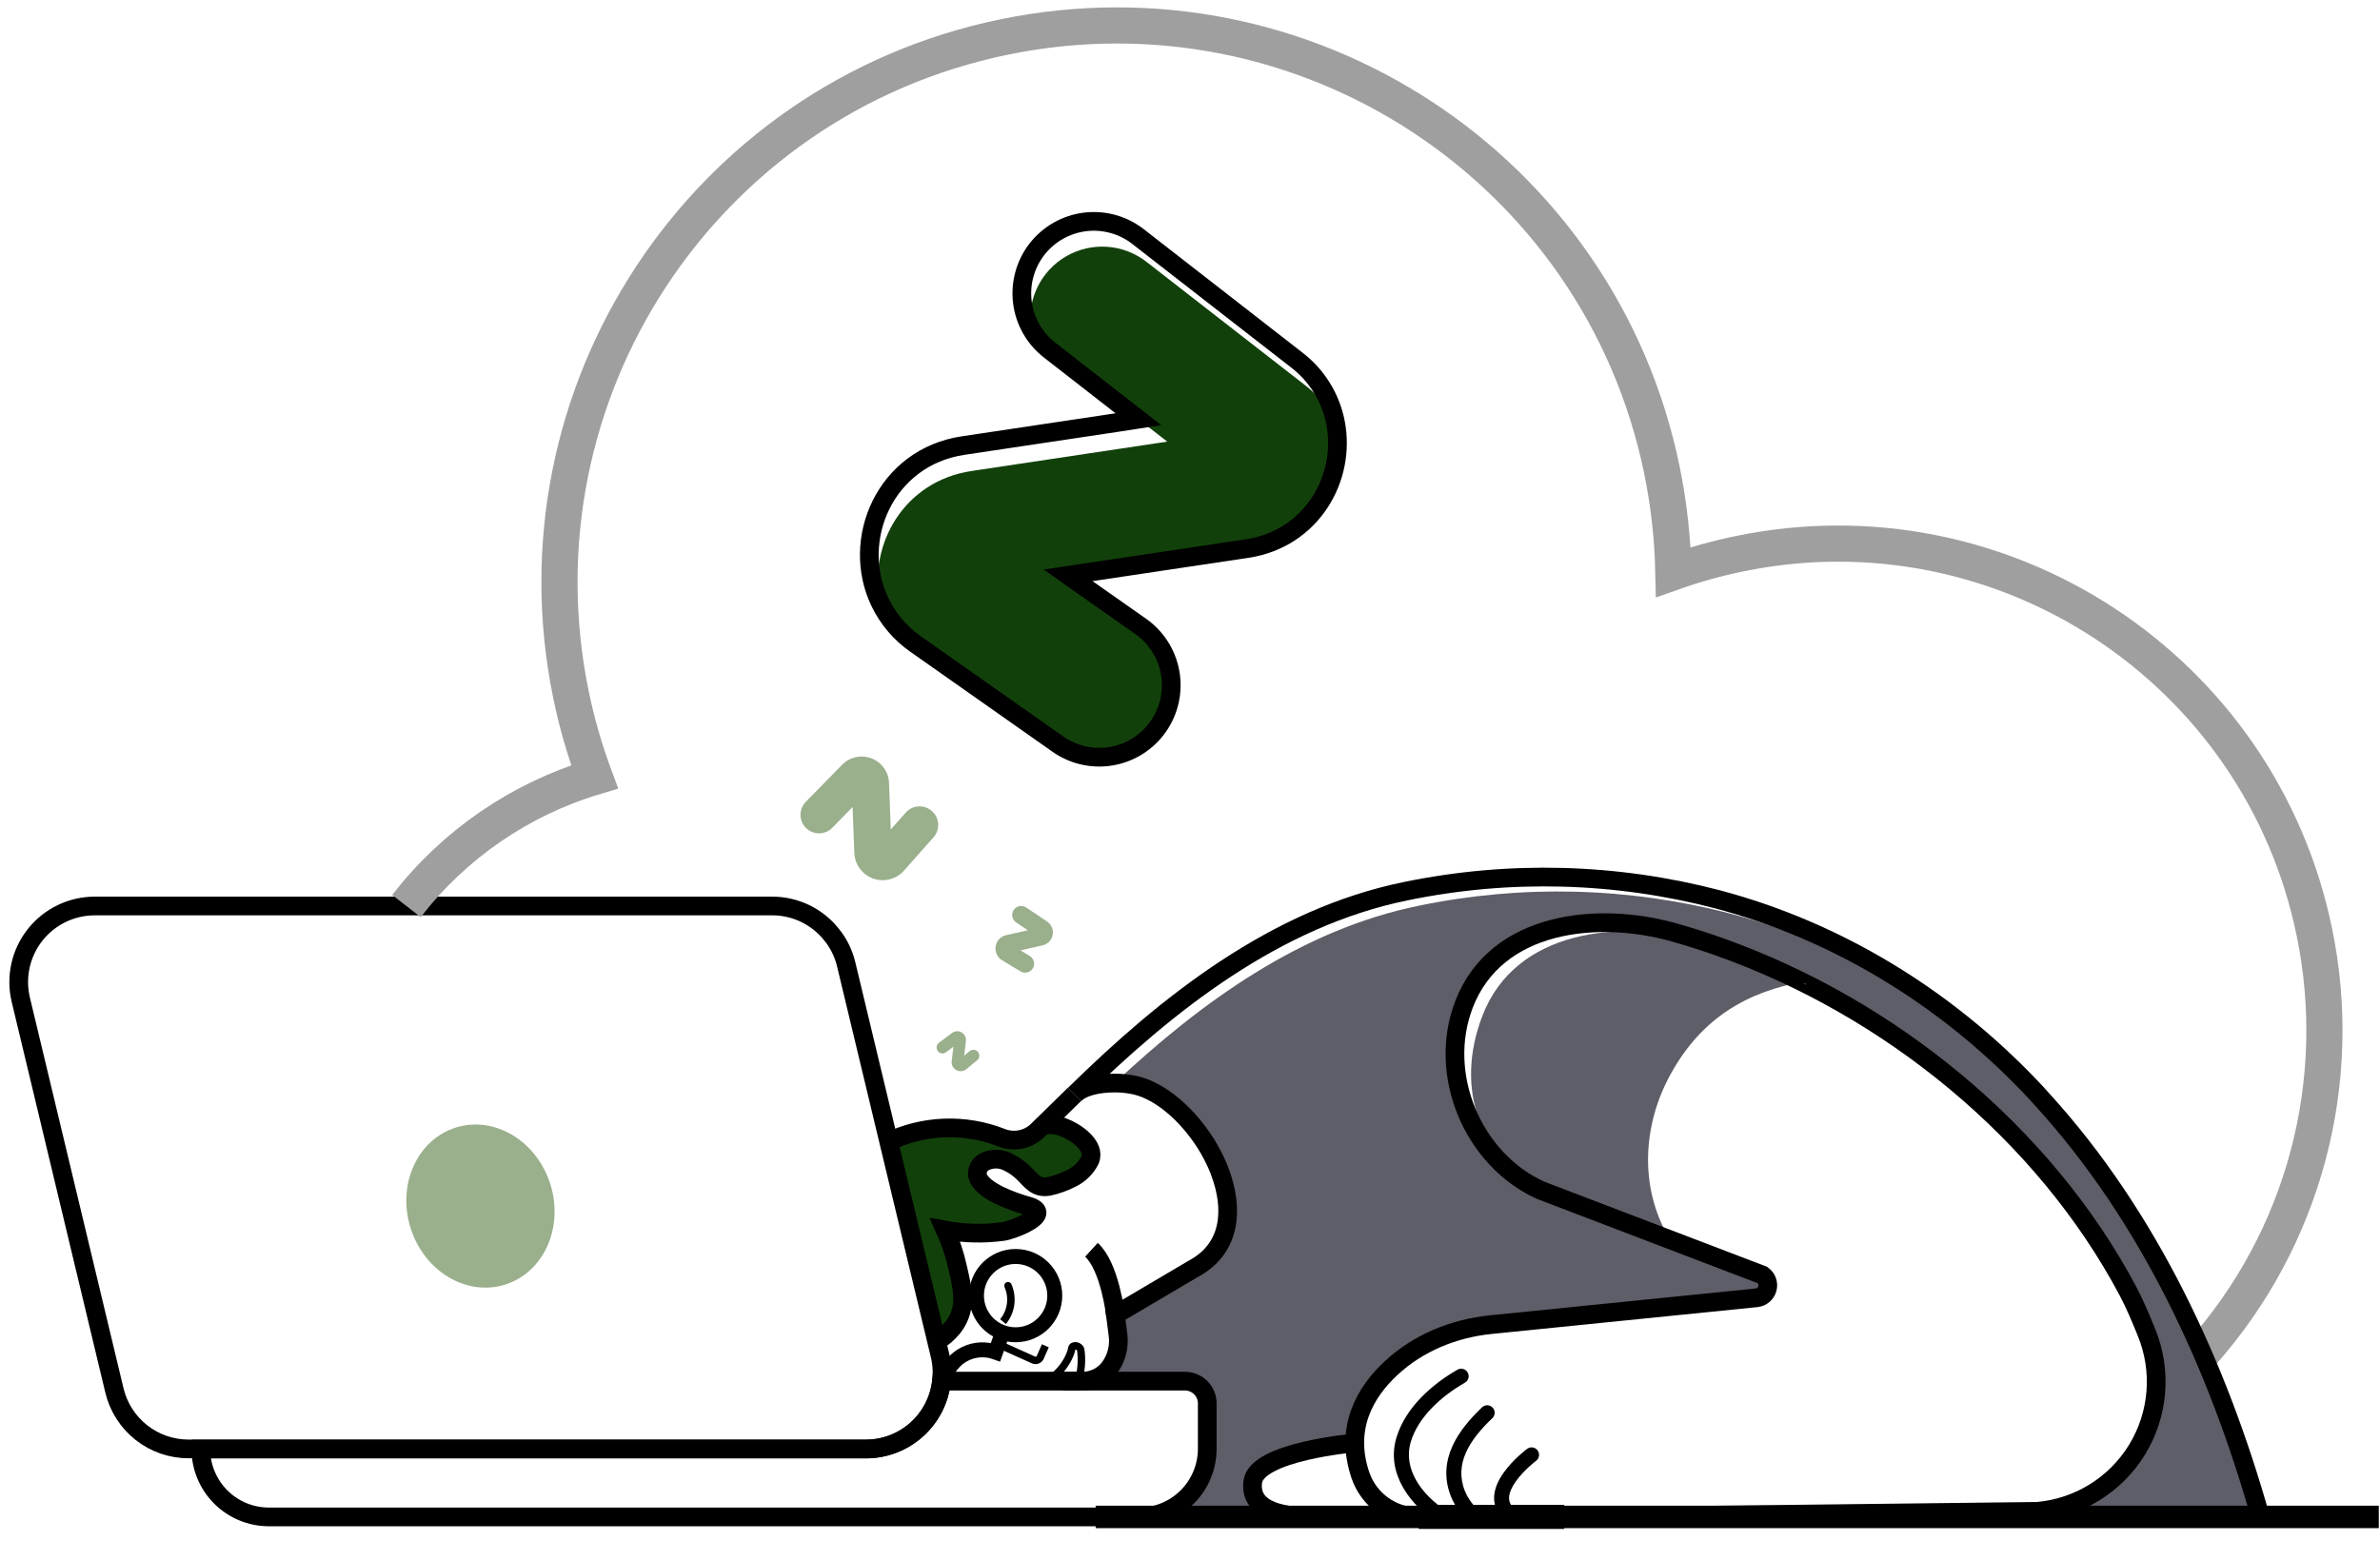 <svg width="318" height="206" viewBox="0 0 318 206" fill="none" xmlns="http://www.w3.org/2000/svg">
<path opacity="0.8" d="M301.37 202.714H201.431H208.354L271.563 201.982C283.248 200.966 291.482 189.505 287.043 178.653C286.275 176.779 287.078 176.257 286.128 174.449C276.191 155.739 258.963 140.497 239.44 131.643C239.924 131.552 240.411 131.485 240.908 131.419C237.273 129.598 233.528 128.003 229.696 126.643C227.664 125.918 225.607 125.263 223.554 124.688C213.459 121.843 199.819 123.143 195.524 134.32C191.911 143.703 196.708 155.038 205.73 159.148L221.935 165.342C221.799 165.139 221.676 164.936 221.55 164.722L235.642 170.108C235.922 170.304 236.135 170.58 236.253 170.901C236.371 171.221 236.388 171.57 236.302 171.9C236.217 172.231 236.032 172.527 235.773 172.75C235.514 172.972 235.193 173.11 234.854 173.145L200.629 176.884C195.695 177.382 189.518 179.445 185.881 182.84C183.229 185.293 180.993 188.632 181.014 192.858C178.777 193.026 176.554 193.339 174.357 193.793C171.004 194.515 167.591 195.759 167.349 197.802C166.873 201.901 172.7 202.735 176.372 202.735L153.135 202.644C155.629 202.644 155.938 202.623 157.591 200.976C159.245 199.329 161.095 198.061 161.095 195.566L161.298 187.571C161.298 185.924 161.691 184.592 160.044 184.592H145.328C145.927 184.609 146.518 184.452 147.031 184.141C147.544 183.831 147.956 183.379 148.219 182.84C148.23 182.828 148.237 182.812 148.24 182.795C148.976 181.428 149.144 179.463 149.007 177.602L149.179 176.993L149.62 175.367L158.968 169.866C159.038 169.825 159.106 169.781 159.172 169.733C164.049 166.751 164.659 161.422 162.987 156.657C162.952 156.565 162.931 156.485 162.896 156.408C162.819 156.205 162.749 156.012 162.661 155.819C162.215 154.733 161.662 153.693 161.011 152.715C158.597 148.945 155.093 145.872 151.765 145.069C150.831 144.859 149.877 144.753 148.92 144.754C160.503 133.892 173.849 124.239 189.613 121.03C203.405 118.181 217.669 118.552 231.294 122.116C247.215 126.352 261.553 135.147 272.922 147.025C288.227 162.991 295.385 181.646 301.37 202.714Z" fill="#353642"/>
<path d="M145.661 154.708C145.111 155.79 144.212 156.654 143.11 157.161C142.168 157.634 141.172 157.987 140.142 158.212C138.446 158.496 137.847 157.424 136.765 156.372C136.147 155.776 135.437 155.284 134.662 154.915C134.198 154.687 133.689 154.564 133.171 154.557C132.654 154.549 132.141 154.656 131.67 154.869C131.351 155.012 131.08 155.243 130.89 155.536C130.699 155.829 130.598 156.171 130.598 156.52C130.668 157.805 132.441 158.822 133.443 159.354C134.751 159.972 136.111 160.474 137.507 160.854C140.931 161.905 135.23 164.095 134.032 164.231C131.469 164.579 128.867 164.517 126.323 164.049C127.053 165.681 127.614 167.383 127.995 169.13C128.39 170.801 128.853 172.812 128.527 174.494C128.131 176.47 126.796 177.938 125.149 178.933L118.748 152.227C121.109 151.103 123.676 150.479 126.289 150.393C128.902 150.307 131.505 150.762 133.934 151.73C134.744 152.029 135.622 152.088 136.465 151.902C137.308 151.716 138.08 151.291 138.688 150.679L139.343 150.045C140.256 149.846 141.207 149.922 142.076 150.262C143.629 150.847 146.502 152.728 145.661 154.708Z" fill="#12400B"/>
<path d="M152.234 184.571H125.801C125.534 187.064 124.354 189.371 122.489 191.047C120.623 192.723 118.204 193.649 115.696 193.649H26.833C26.839 196.052 27.796 198.355 29.495 200.055C31.195 201.754 33.498 202.711 35.901 202.717H152.227C154.63 202.708 156.933 201.751 158.633 200.052C160.334 198.354 161.294 196.052 161.305 193.649V187.552C161.305 186.762 160.991 186.003 160.432 185.444C159.873 184.885 159.114 184.571 158.324 184.571H152.234Z" stroke="black" stroke-width="2.5" stroke-miterlimit="10"/>
<path d="M111.415 125.294C112.196 126.369 112.756 127.589 113.065 128.882L125.588 181.088C125.865 182.221 125.937 183.395 125.801 184.553C125.534 187.047 124.354 189.354 122.489 191.03C120.624 192.705 118.204 193.632 115.697 193.632H25.183C22.898 193.63 20.679 192.86 18.885 191.445C17.091 190.029 15.825 188.051 15.292 185.829L2.783 133.622C2.422 132.127 2.405 130.569 2.734 129.066C3.062 127.563 3.728 126.154 4.68 124.946C5.633 123.737 6.847 122.761 8.232 122.091C9.617 121.42 11.136 121.073 12.674 121.075H103.174C104.661 121.073 106.129 121.399 107.476 122.029C108.822 122.66 110.013 123.579 110.963 124.723L111.415 125.294Z" stroke="black" stroke-width="2.5" stroke-miterlimit="10"/>
<path d="M67.503 171.668C72.657 170.043 75.355 164.029 73.529 158.236C71.702 152.443 66.043 149.064 60.888 150.689C55.734 152.314 53.036 158.328 54.862 164.121C56.689 169.914 62.348 173.293 67.503 171.668Z" fill="#9AAF8C"/>
<path opacity="0.8" d="M241.403 131.114C233.417 132.449 227.279 136.099 223.158 143.657C219.469 150.419 219.038 158.671 222.973 165.381L206.908 159.221C197.605 154.96 194.333 145.493 198.061 135.77C202.493 124.187 216.557 122.841 226.967 125.791C229.087 126.387 231.203 127.067 233.298 127.816C236.036 128.798 238.737 129.897 241.403 131.114Z" fill="#353642"/>
<path d="M54.31 121.083C60.684 112.847 69.472 106.81 79.447 103.816C78.118 100.247 77.064 96.582 76.293 92.852C68.017 52.601 93.9 13.25 134.141 4.949C174.382 -3.351 213.747 22.521 222.044 62.762C222.972 67.271 223.488 71.856 223.586 76.458C226.461 75.438 229.403 74.619 232.391 74.005C267.559 66.735 301.966 89.363 309.226 124.537C311.275 134.427 310.988 144.659 308.39 154.419C305.79 164.179 300.95 173.198 294.254 180.759" stroke="#9F9F9F" stroke-width="4.83" stroke-miterlimit="10"/>
<path d="M142.027 184.575H144.512C145.226 184.592 145.934 184.443 146.581 184.139C147.227 183.835 147.794 183.384 148.236 182.823C148.248 182.81 148.256 182.795 148.261 182.777C149.152 181.559 149.557 180.053 149.399 178.552L149.196 176.972L149.028 175.696L149.638 175.346L159.189 169.712L159.834 169.34C164.497 166.597 164.834 161.481 163.005 156.636C162.973 156.548 162.949 156.467 162.917 156.387C162.836 156.184 162.756 155.994 162.679 155.802C162.211 154.725 161.659 153.687 161.028 152.697C158.614 148.924 155.114 145.854 151.782 145.052C150.849 144.839 149.894 144.733 148.937 144.737C146.94 144.737 144.732 145.119 143.573 146.271C155.962 134.082 170.436 122.642 187.847 119.092C201.645 116.248 215.914 116.627 229.542 120.2C245.463 124.436 259.815 133.241 271.184 145.119C271.783 145.743 272.369 146.373 272.936 147.018C287.186 162.68 296.275 182.462 302.018 202.707" stroke="black" stroke-width="2.5" stroke-miterlimit="10"/>
<path d="M146.396 202.718H317.837" stroke="black" stroke-width="3" stroke-miterlimit="10"/>
<path d="M189.557 202.714H209.01" stroke="black" stroke-width="3.22" stroke-miterlimit="10"/>
<path d="M205.818 159.056C196.792 154.946 191.999 143.611 195.608 134.231C199.911 123.051 213.551 121.751 223.638 124.596C225.699 125.173 227.746 125.825 229.78 126.551C252.461 134.61 273.07 151.34 284.324 172.538C285.274 174.332 286.03 176.175 286.798 178.053C287.832 180.576 288.259 183.307 288.043 186.025C287.827 188.744 286.975 191.373 285.556 193.702C284.137 196.03 282.19 197.992 279.872 199.429C277.554 200.866 274.931 201.737 272.215 201.974L209.01 202.713H189.557C187.838 202.713 186.163 202.175 184.765 201.175C183.368 200.175 182.318 198.762 181.764 197.135C179.631 190.828 182.388 186.07 185.874 182.829C189.511 179.451 194.255 177.521 199.189 177.023L234.696 173.435C235.036 173.401 235.357 173.262 235.617 173.04C235.877 172.817 236.062 172.521 236.148 172.19C236.235 171.86 236.218 171.511 236.101 171.19C235.984 170.869 235.771 170.591 235.492 170.394L205.818 159.056Z" stroke="black" stroke-width="2.5" stroke-miterlimit="10"/>
<path d="M195.731 184.779C196.21 184.504 196.375 183.892 196.099 183.414C195.824 182.935 195.213 182.77 194.734 183.045L195.731 184.779ZM187.545 192.391L186.588 192.103L186.587 192.103L187.545 192.391ZM194.734 183.045C191.408 184.958 187.811 188.045 186.588 192.103L188.502 192.68C189.508 189.345 192.575 186.594 195.731 184.779L194.734 183.045ZM186.587 192.103C185.105 197.025 188.618 201.284 192.149 203.571L193.236 201.892C189.927 199.749 187.42 196.272 188.502 192.68L186.587 192.103Z" fill="black"/>
<path d="M199.398 189.521C199.798 189.141 199.814 188.508 199.434 188.108C199.053 187.707 198.42 187.692 198.02 188.072L199.398 189.521ZM194.813 199.659L193.885 200.032L193.888 200.039L193.891 200.046L194.813 199.659ZM198.02 188.072C194.978 190.966 191.878 195.053 193.885 200.032L195.74 199.285C194.251 195.589 196.393 192.381 199.398 189.521L198.02 188.072ZM193.891 200.046C194.453 201.384 195.328 202.567 196.443 203.496L197.723 201.96C196.855 201.236 196.173 200.314 195.735 199.271L193.891 200.046Z" fill="black"/>
<path d="M205.237 195.226C205.68 194.897 205.772 194.27 205.443 193.827C205.113 193.384 204.487 193.292 204.044 193.621L205.237 195.226ZM204.64 194.424C204.044 193.621 204.044 193.621 204.043 193.622C204.043 193.622 204.043 193.622 204.043 193.622C204.042 193.622 204.041 193.623 204.041 193.623C204.039 193.625 204.037 193.626 204.035 193.628C204.03 193.631 204.024 193.636 204.016 193.642C204.001 193.654 203.979 193.671 203.951 193.692C203.895 193.735 203.817 193.797 203.719 193.876C203.525 194.034 203.255 194.261 202.947 194.543C202.335 195.102 201.546 195.901 200.895 196.822C200.257 197.726 199.673 198.858 199.632 200.066C199.589 201.363 200.176 202.574 201.525 203.522L202.675 201.885C201.813 201.28 201.613 200.68 201.631 200.133C201.652 199.498 201.98 198.754 202.529 197.976C203.066 197.216 203.741 196.527 204.296 196.019C204.571 195.767 204.811 195.566 204.98 195.428C205.065 195.36 205.131 195.307 205.176 195.273C205.198 195.256 205.214 195.243 205.225 195.235C205.23 195.232 205.234 195.229 205.236 195.227C205.237 195.226 205.237 195.226 205.238 195.226C205.238 195.226 205.238 195.226 205.238 195.226C205.237 195.226 205.237 195.226 205.237 195.226C205.237 195.226 205.237 195.226 204.64 194.424Z" fill="black"/>
<path d="M186.771 202.219L186.894 202.717H175.661C171.989 202.717 166.901 202.153 167.381 198.053C167.861 193.954 181.011 192.836 181.011 192.836" stroke="black" stroke-width="2.5" stroke-miterlimit="10"/>
<path d="M166.621 73.311L142.714 76.888L146.88 79.825L154.673 86.065C155.892 86.923 155.587 88.948 156.263 90.178C156.52 92.035 156.228 93.925 155.424 95.618C154.62 97.31 153.338 98.731 151.737 99.704C150.136 100.678 148.285 101.162 146.412 101.096C144.54 101.031 142.727 100.42 141.197 99.337L122.399 86.114C120.324 84.681 118.659 82.732 117.567 80.459C116.029 72.803 120.749 64.289 129.831 62.94L155.962 59.016L152.108 56.023L140.241 46.787C139.224 46 138.376 45.017 137.746 43.897C137.482 42 137.791 40.067 138.632 38.346C139.474 36.626 140.811 35.196 142.471 34.24C144.13 33.284 146.038 32.846 147.949 32.982C149.859 33.117 151.686 33.82 153.194 35.001L174.364 51.468C176.095 52.798 177.495 54.51 178.453 56.472C179.897 63.872 175.279 72.011 166.621 73.311Z" fill="#12400B"/>
<path d="M149.032 175.692C149.032 175.692 148.303 169.28 145.833 167.02" stroke="black" stroke-width="2.5" stroke-miterlimit="10"/>
<path d="M118.503 152.677C120.888 151.505 123.493 150.847 126.148 150.744C128.804 150.641 131.451 151.097 133.92 152.081C134.731 152.38 135.611 152.44 136.455 152.254C137.299 152.067 138.072 151.643 138.681 151.03L143.562 146.251" stroke="black" stroke-width="2.5" stroke-miterlimit="10"/>
<path d="M134.018 179.914L138.092 181.746C138.183 181.784 138.281 181.802 138.379 181.799C138.477 181.796 138.573 181.773 138.662 181.731C138.75 181.689 138.829 181.628 138.892 181.554C138.956 181.479 139.003 181.392 139.032 181.298L139.673 179.847" stroke="black" stroke-miterlimit="10"/>
<path d="M135.142 171.62C135.031 171.367 134.737 171.251 134.484 171.362C134.23 171.472 134.115 171.766 134.225 172.02L135.142 171.62ZM135.026 174.314L135.521 174.383L135.521 174.383L135.026 174.314ZM134.225 172.02C134.53 172.719 134.635 173.489 134.531 174.245L135.521 174.383C135.651 173.444 135.52 172.489 135.142 171.62L134.225 172.02ZM134.531 174.245C134.426 175.001 134.114 175.713 133.631 176.303L134.404 176.937C135.005 176.205 135.391 175.321 135.521 174.383L134.531 174.245Z" fill="black"/>
<path d="M143.927 184.571C144.568 183.621 144.564 181.326 144.4 180.404C144.294 179.819 143.31 179.609 143.205 180.198C142.917 181.841 141.064 184.367 139.351 184.571" stroke="black" stroke-miterlimit="10"/>
<path d="M135.7 178.376C138.589 178.376 140.931 176.034 140.931 173.145C140.931 170.256 138.589 167.914 135.7 167.914C132.811 167.914 130.469 170.256 130.469 173.145C130.469 176.034 132.811 178.376 135.7 178.376Z" stroke="black" stroke-width="2" stroke-miterlimit="10"/>
<path d="M133.948 178.071L133.016 180.692C132.369 180.461 131.682 180.36 130.996 180.395C130.31 180.429 129.637 180.599 129.017 180.894C128.396 181.189 127.84 181.603 127.38 182.113C126.919 182.623 126.564 183.219 126.334 183.866" stroke="black" stroke-width="2" stroke-miterlimit="10"/>
<path d="M125.129 179.277C126.776 178.282 128.107 176.824 128.503 174.841C128.832 173.156 128.37 171.148 127.974 169.477C127.593 167.73 127.034 166.028 126.303 164.396C128.846 164.863 131.448 164.923 134.011 164.575C135.206 164.442 140.91 162.263 137.487 161.201C136.091 160.822 134.732 160.319 133.426 159.698C132.417 159.176 130.647 158.16 130.584 156.87C130.58 156.522 130.677 156.18 130.864 155.885C131.05 155.591 131.318 155.358 131.635 155.213C132.107 155 132.62 154.895 133.138 154.904C133.655 154.913 134.164 155.036 134.628 155.266C135.405 155.631 136.115 156.124 136.73 156.723C137.816 157.774 138.408 158.825 140.111 158.556C141.139 158.334 142.134 157.981 143.072 157.505C144.177 156.999 145.078 156.135 145.63 155.052C146.478 153.079 143.597 151.198 142.035 150.634C141.166 150.293 140.217 150.215 139.305 150.409" stroke="black" stroke-width="2.5" stroke-miterlimit="10"/>
<path d="M166.621 73.311L142.715 76.888L146.881 79.825L152.27 83.609C153.327 84.325 154.232 85.245 154.93 86.315C155.629 87.385 156.107 88.583 156.337 89.84C156.567 91.096 156.545 92.386 156.271 93.634C155.997 94.882 155.477 96.063 154.742 97.107C154.007 98.152 153.07 99.04 151.989 99.719C150.906 100.398 149.7 100.855 148.439 101.063C147.179 101.27 145.889 101.224 144.647 100.928C143.404 100.632 142.233 100.091 141.201 99.337L122.403 86.114C120.328 84.681 118.663 82.732 117.571 80.459C113.574 72.158 118.248 61.104 128.692 59.545L149.424 56.44L152.108 56.023L140.241 46.787C139.245 46.012 138.411 45.048 137.787 43.95C137.163 42.852 136.762 41.642 136.605 40.389C136.45 39.136 136.542 37.865 136.877 36.647C137.212 35.43 137.784 34.291 138.559 33.294C139.335 32.298 140.299 31.464 141.397 30.84C142.495 30.216 143.704 29.815 144.957 29.659C146.21 29.503 147.482 29.595 148.699 29.93C149.916 30.265 151.056 30.837 152.052 31.612L173.222 48.08C175.932 50.141 177.789 53.127 178.439 56.468C179.897 63.872 175.279 72.011 166.621 73.311Z" stroke="black" stroke-width="2.5" stroke-miterlimit="10"/>
<path d="M114.148 113.952L113.917 107.845L111.209 110.62C110.749 111.089 110.122 111.357 109.465 111.365C108.808 111.373 108.175 111.12 107.705 110.662C107.235 110.202 106.967 109.575 106.959 108.919C106.951 108.262 107.204 107.629 107.663 107.158L112.515 102.204C113.015 101.692 113.655 101.338 114.354 101.186C115.053 101.034 115.782 101.09 116.449 101.348C117.117 101.605 117.694 102.053 118.11 102.636C118.525 103.218 118.761 103.91 118.787 104.625L119.015 110.855L121.012 108.602C121.228 108.357 121.49 108.158 121.783 108.015C122.076 107.872 122.395 107.788 122.72 107.769C123.046 107.749 123.372 107.794 123.68 107.901C123.988 108.008 124.272 108.174 124.516 108.391C124.76 108.607 124.96 108.869 125.103 109.162C125.245 109.455 125.329 109.774 125.349 110.099C125.369 110.424 125.324 110.75 125.218 111.059C125.112 111.367 124.946 111.651 124.73 111.895L120.795 116.334C120.293 116.907 119.63 117.316 118.893 117.507C118.156 117.698 117.378 117.663 116.66 117.406C115.944 117.149 115.321 116.682 114.872 116.066C114.424 115.45 114.172 114.713 114.148 113.952Z" fill="#9AAF8C"/>
<path d="M134.449 124.968L137.332 124.324L135.773 123.272C135.509 123.094 135.326 122.819 135.264 122.506C135.203 122.194 135.267 121.869 135.444 121.605C135.622 121.34 135.897 121.157 136.21 121.096C136.523 121.035 136.847 121.101 137.111 121.279L139.893 123.139C140.182 123.332 140.407 123.605 140.542 123.924C140.676 124.244 140.714 124.596 140.65 124.936C140.586 125.277 140.424 125.592 140.183 125.841C139.942 126.09 139.633 126.263 139.294 126.338L136.341 127.004L137.591 127.757C137.726 127.839 137.844 127.946 137.937 128.072C138.031 128.199 138.098 128.343 138.136 128.496C138.174 128.649 138.181 128.808 138.157 128.964C138.134 129.12 138.079 129.269 137.998 129.404C137.834 129.676 137.568 129.872 137.259 129.949C136.951 130.026 136.624 129.977 136.351 129.814L133.898 128.332C133.583 128.143 133.331 127.864 133.177 127.531C133.022 127.198 132.971 126.826 133.03 126.463C133.089 126.1 133.256 125.764 133.509 125.497C133.762 125.231 134.089 125.046 134.449 124.968Z" fill="#9AAF8C"/>
<path d="M127.157 141.811L127.392 139.884L126.4 140.619C126.317 140.681 126.223 140.726 126.123 140.751C126.022 140.777 125.918 140.782 125.815 140.768C125.713 140.752 125.614 140.717 125.525 140.664C125.436 140.611 125.359 140.541 125.297 140.458C125.173 140.29 125.12 140.08 125.15 139.873C125.18 139.666 125.291 139.48 125.458 139.354L127.21 138.041C127.392 137.905 127.611 137.825 127.838 137.812C128.065 137.799 128.291 137.853 128.488 137.967C128.685 138.081 128.844 138.25 128.946 138.454C129.047 138.658 129.087 138.887 129.06 139.113L128.822 141.082L129.561 140.472C129.641 140.406 129.733 140.357 129.832 140.326C129.932 140.296 130.036 140.286 130.139 140.296C130.242 140.306 130.342 140.337 130.434 140.385C130.525 140.434 130.606 140.501 130.672 140.581C130.737 140.661 130.787 140.753 130.817 140.852C130.847 140.951 130.858 141.056 130.847 141.159C130.838 141.262 130.807 141.362 130.758 141.453C130.709 141.545 130.643 141.626 130.563 141.692L129.105 142.89C128.919 143.038 128.693 143.128 128.455 143.148C128.217 143.168 127.979 143.117 127.771 143.001C127.562 142.886 127.393 142.711 127.283 142.499C127.174 142.287 127.13 142.048 127.157 141.811Z" fill="#9AAF8C"/>
<path d="M241.402 131.355L241.255 131.604C241.143 131.534 241.026 131.473 240.904 131.422L241.402 131.355Z" fill="#353642"/>
</svg>
